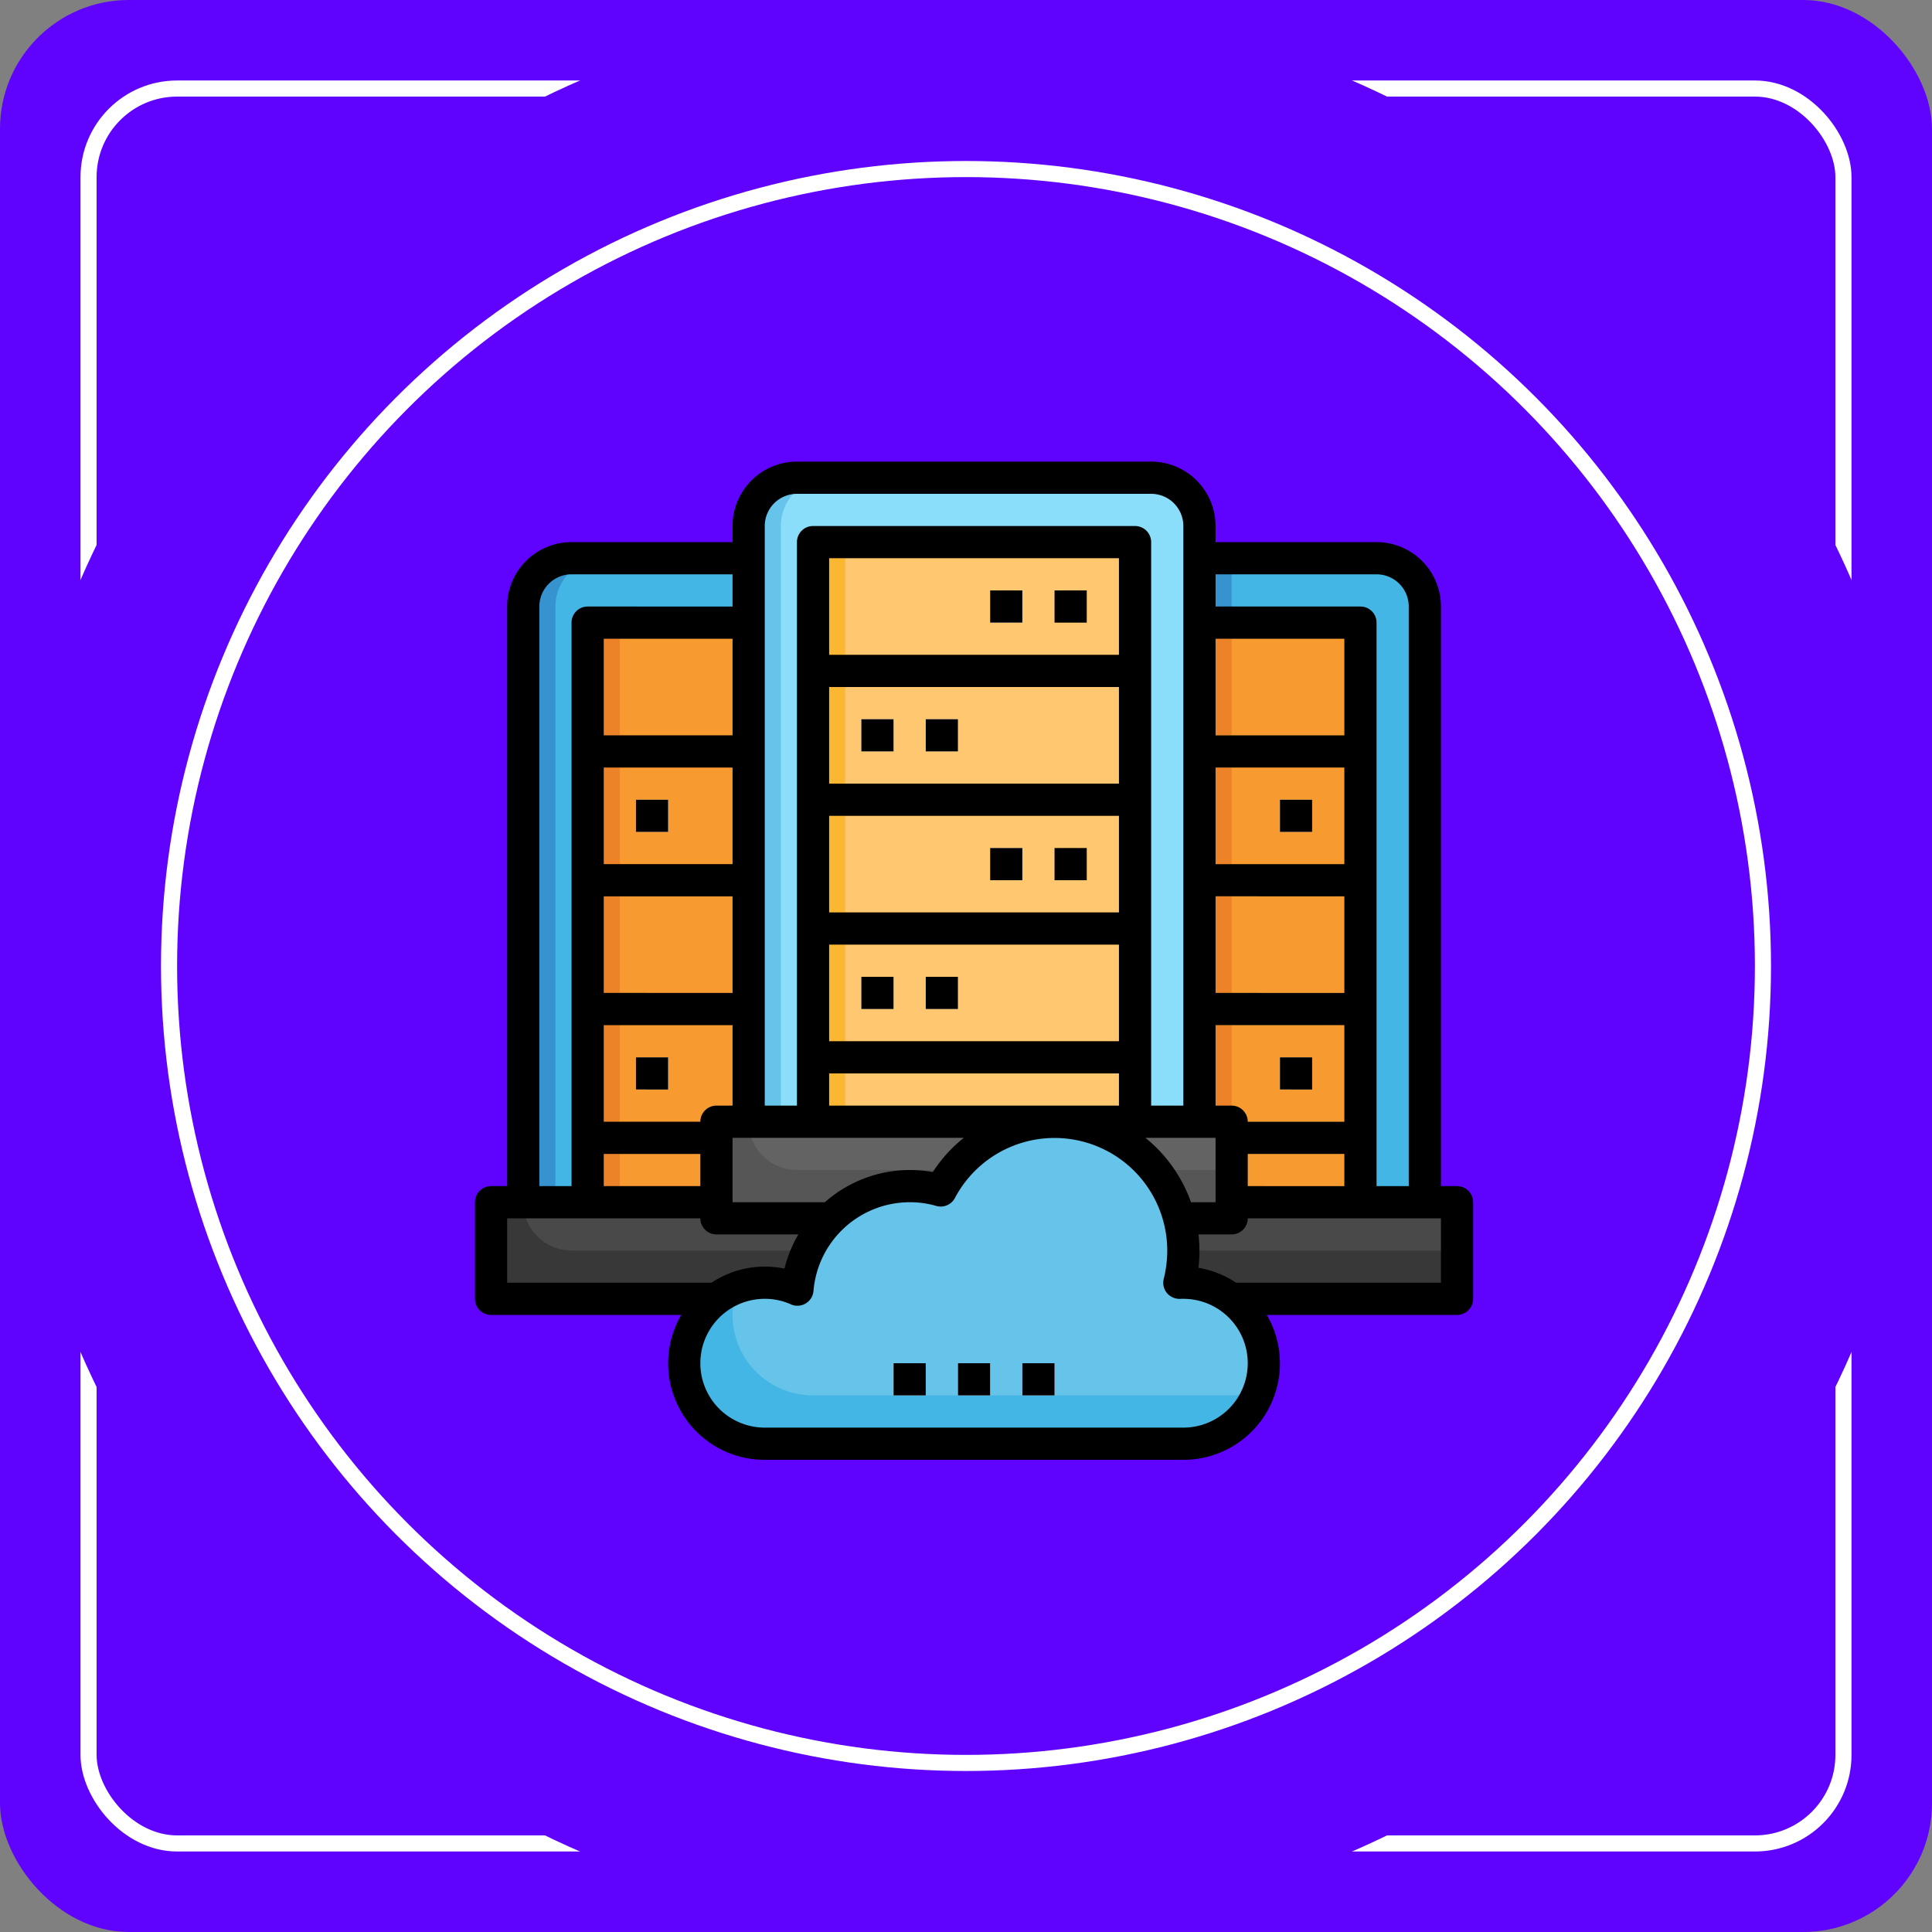 <svg xmlns="http://www.w3.org/2000/svg" width="120" height="120" viewBox="0 0 120 120">
  <rect x="0" y="0" width="120" height="120" fill="#808080" stroke="none"/>
  <g id="Group_1165188" data-name="Group 1165188" transform="translate(-64 -6445)">
    <rect id="Rectangle_402033" data-name="Rectangle 402033" width="120" height="120" rx="8" transform="translate(64 6445)" fill="#6003fe"/>
    <g id="Rectangle_412110" data-name="Rectangle 412110" transform="translate(69 6450)" fill="none" stroke="#fff" stroke-width="1">
      <rect width="110" height="110" rx="6" stroke="none"/>
      <rect x="0.5" y="0.5" width="109" height="109" rx="5.5" fill="none"/>
    </g>
    <g id="Group_1155336" data-name="Group 1155336" transform="translate(-325 -2)">
      <circle id="Ellipse_13473" data-name="Ellipse 13473" cx="60" cy="60" r="60" transform="translate(389 6447)" fill="#6003fe"/>
      <g id="Ellipse_13474" data-name="Ellipse 13474" transform="translate(399 6457)" fill="none" stroke="#fff" stroke-width="1">
        <circle cx="50" cy="50" r="50" stroke="none"/>
        <circle cx="50" cy="50" r="49.5" fill="none"/>
      </g>
      <g id="Layer_21" data-name="Layer 21" transform="translate(417.5 6474.672)">
        <path id="Path_939634" data-name="Path 939634" d="M60,47V10a3,3,0,0,0-3-3H35a3,3,0,0,0-3,3V47" fill="#3693cf"/>
        <path id="Path_939635" data-name="Path 939635" d="M57,7H48V47H60V10A3,3,0,0,0,57,7Z" fill="#43b6e5"/>
        <path id="Path_939636" data-name="Path 939636" d="M56,47V11H36V47" fill="#ec8329"/>
        <path id="Path_939637" data-name="Path 939637" d="M48,11h8V47H48Z" fill="#f79b31"/>
        <path id="Path_939638" data-name="Path 939638" d="M36,18H56v2H36Z" fill="#fcb732"/>
        <path id="Path_939639" data-name="Path 939639" d="M43,14h2v2H43Z" fill="#fff"/>
        <path id="Path_939640" data-name="Path 939640" d="M36,26H56v2H36Z" fill="#fcb732"/>
        <path id="Path_939641" data-name="Path 939641" d="M51,22h2v2H51Z" fill="#fff"/>
        <path id="Path_939642" data-name="Path 939642" d="M36,34H56v2H36Z" fill="#fcb732"/>
        <path id="Path_939643" data-name="Path 939643" d="M43,30h2v2H43Z" fill="#fff"/>
        <path id="Path_939644" data-name="Path 939644" d="M36,42H56v2H36Z" fill="#fcb732"/>
        <path id="Path_939645" data-name="Path 939645" d="M51,38h2v2H51Z" fill="#fff"/>
        <path id="Path_939646" data-name="Path 939646" d="M4,47V10A3,3,0,0,1,7,7H29a3,3,0,0,1,3,3V47" fill="#3693cf"/>
        <path id="Path_939647" data-name="Path 939647" d="M29,7H9a3,3,0,0,0-3,3V47H32V10A3,3,0,0,0,29,7Z" fill="#43b6e5"/>
        <path id="Path_939648" data-name="Path 939648" d="M8,47V11H28V47" fill="#ec8329"/>
        <path id="Path_939649" data-name="Path 939649" d="M10,11H28V47H10Z" fill="#f79b31"/>
        <path id="Path_939650" data-name="Path 939650" d="M8,18H28v2H8Z" fill="#ec8329"/>
        <path id="Path_939651" data-name="Path 939651" d="M19,14h2v2H19Z" fill="#fff"/>
        <path id="Path_939652" data-name="Path 939652" d="M8,26H28v2H8Z" fill="#ec8329"/>
        <path id="Path_939653" data-name="Path 939653" d="M11,22h2v2H11Z" fill="#fff"/>
        <path id="Path_939654" data-name="Path 939654" d="M8,34H28v2H8Z" fill="#ec8329"/>
        <path id="Path_939655" data-name="Path 939655" d="M19,30h2v2H19Z" fill="#fff"/>
        <path id="Path_939656" data-name="Path 939656" d="M8,42H28v2H8Z" fill="#ec8329"/>
        <path id="Path_939657" data-name="Path 939657" d="M11,38h2v2H11Z" fill="#fff"/>
        <path id="Path_939658" data-name="Path 939658" d="M30,47H62v6H30Z" fill="#383838"/>
        <path id="Path_939659" data-name="Path 939659" d="M35,50H62V47H32a3,3,0,0,0,3,3Z" fill="#494949"/>
        <path id="Path_939660" data-name="Path 939660" d="M2,47H34v6H2Z" fill="#383838"/>
        <path id="Path_939661" data-name="Path 939661" d="M7,50H34V47H4a3,3,0,0,0,3,3Z" fill="#494949"/>
        <path id="Path_939662" data-name="Path 939662" d="M16,42H48v6H16Z" fill="#565656"/>
        <path id="Path_939663" data-name="Path 939663" d="M21,45H48V42H18A3,3,0,0,0,21,45Z" fill="#636363"/>
        <path id="Path_939664" data-name="Path 939664" d="M50,57a5,5,0,0,1-5,5H19a5,5,0,1,1,0-10,4.925,4.925,0,0,1,2.03.43A6.982,6.982,0,0,1,28,46a6.819,6.819,0,0,1,1.93.27A8,8,0,0,1,45,50a8.321,8.321,0,0,1-.25,2.01A2.09,2.09,0,0,1,45,52a5,5,0,0,1,5,5Z" fill="#43b6e5"/>
        <path id="Path_939665" data-name="Path 939665" d="M45,52a2.09,2.09,0,0,0-.25.01A8.321,8.321,0,0,0,45,50a8,8,0,0,0-15.07-3.73A6.819,6.819,0,0,0,28,46a6.982,6.982,0,0,0-6.97,6.43,4.867,4.867,0,0,0-3.723-.115A4.9,4.9,0,0,0,17,54a5,5,0,0,0,5,5H48a4.911,4.911,0,0,0,1.686-.31A4.941,4.941,0,0,0,50,57a5,5,0,0,0-5-5Z" fill="#66c3e9"/>
        <path id="Path_939666" data-name="Path 939666" d="M18,42V5a3,3,0,0,1,3-3H43a3,3,0,0,1,3,3V42" fill="#66c3e9"/>
        <path id="Path_939667" data-name="Path 939667" d="M43,2H23a3,3,0,0,0-3,3V42H46V5A3,3,0,0,0,43,2Z" fill="#8adef9"/>
        <path id="Path_939668" data-name="Path 939668" d="M22,42V6H42V42" fill="#fcb732"/>
        <path id="Path_939669" data-name="Path 939669" d="M24,6H42V42H24Z" fill="#ffc76f"/>
        <path id="Path_939670" data-name="Path 939670" d="M22,13H42v2H22Z" fill="#fcb732"/>
        <path id="Path_939671" data-name="Path 939671" d="M33,9h2v2H33Z" fill="#fff"/>
        <path id="Path_939672" data-name="Path 939672" d="M22,21H42v2H22Z" fill="#fcb732"/>
        <path id="Path_939673" data-name="Path 939673" d="M25,17h2v2H25Z" fill="#fff"/>
        <path id="Path_939674" data-name="Path 939674" d="M29,17h2v2H29Z" fill="#fff"/>
        <path id="Path_939675" data-name="Path 939675" d="M22,29H42v2H22Z" fill="#fcb732"/>
        <path id="Path_939676" data-name="Path 939676" d="M33,25h2v2H33Z" fill="#fff"/>
        <path id="Path_939677" data-name="Path 939677" d="M22,37H42v2H22Z" fill="#fcb732"/>
        <g id="Group_1165559" data-name="Group 1165559">
          <path id="Path_939678" data-name="Path 939678" d="M25,33h2v2H25Z" fill="#fff"/>
          <path id="Path_939679" data-name="Path 939679" d="M29,33h2v2H29Z" fill="#fff"/>
          <path id="Path_939680" data-name="Path 939680" d="M27,57h2v2H27Z" fill="#fff"/>
          <path id="Path_939681" data-name="Path 939681" d="M31,57h2v2H31Z" fill="#fff"/>
          <path id="Path_939682" data-name="Path 939682" d="M35,57h2v2H35Z" fill="#fff"/>
        </g>
        <path id="Path_939683" data-name="Path 939683" d="M33,9h2v2H33Z"/>
        <path id="Path_939684" data-name="Path 939684" d="M37,9h2v2H37Z"/>
        <path id="Path_939685" data-name="Path 939685" d="M25,17h2v2H25Z"/>
        <path id="Path_939686" data-name="Path 939686" d="M29,17h2v2H29Z"/>
        <path id="Path_939687" data-name="Path 939687" d="M33,25h2v2H33Z"/>
        <path id="Path_939688" data-name="Path 939688" d="M37,25h2v2H37Z"/>
        <path id="Path_939689" data-name="Path 939689" d="M25,33h2v2H25Z"/>
        <path id="Path_939690" data-name="Path 939690" d="M29,33h2v2H29Z"/>
        <path id="Path_939691" data-name="Path 939691" d="M11,22h2v2H11Z"/>
        <path id="Path_939692" data-name="Path 939692" d="M11,38h2v2H11Z"/>
        <path id="Path_939693" data-name="Path 939693" d="M62,46H61V10a4,4,0,0,0-4-4H47V5a4,4,0,0,0-4-4H21a4,4,0,0,0-4,4V6H7a4,4,0,0,0-4,4V46H2a1,1,0,0,0-1,1v6a1,1,0,0,0,1,1H13.812A5.99,5.99,0,0,0,19,63H45a5.988,5.988,0,0,0,5.187-9H62a1,1,0,0,0,1-1V47A1,1,0,0,0,62,46ZM57,8a2,2,0,0,1,2,2V46H57V11a1,1,0,0,0-1-1H47V8ZM42.644,43H47v4H45.475a9.019,9.019,0,0,0-2.831-4ZM22.735,47H17V43H31.364a8.9,8.9,0,0,0-1.926,2.127A8.1,8.1,0,0,0,28,45a7.973,7.973,0,0,0-5.265,2ZM15,46H9V44h6Zm2-28H9V12h8ZM9,20h8v6H9Zm0,8h8v6H9Zm6,14H9V36h8v5H16A1,1,0,0,0,15,42ZM41,13H23V7H41ZM23,15H41v6H23Zm0,8H41v6H23Zm0,8H41v6H23Zm0,10V39H41v2ZM55,18H47V12h8Zm0,2v6H47V20Zm0,8v6H47V28Zm0,8v6H49a1,1,0,0,0-1-1H47V36Zm-6,8h6v2H49ZM21,3H43a2,2,0,0,1,2,2V41H43V6a1,1,0,0,0-1-1H22a1,1,0,0,0-1,1V41H19V5A2,2,0,0,1,21,3ZM5,10A2,2,0,0,1,7,8H17v2H8a1,1,0,0,0-1,1V46H5ZM3,48H15a1,1,0,0,0,1,1h5.088a7.883,7.883,0,0,0-.861,2.124A6.087,6.087,0,0,0,19,51a5.962,5.962,0,0,0-3.308,1H3ZM45,61H19a4,4,0,0,1,0-8,3.91,3.91,0,0,1,1.62.342,1,1,0,0,0,1.407-.835A6.01,6.01,0,0,1,28,47a5.828,5.828,0,0,1,1.648.229,1,1,0,0,0,1.168-.5A7,7,0,0,1,44,50a7.285,7.285,0,0,1-.22,1.767,1,1,0,0,0,.223.9A1.042,1.042,0,0,0,44.87,53,.706.706,0,0,1,45,53a4,4,0,0,1,0,8Zm16-9H48.273a5.947,5.947,0,0,0-2.336-.926A9.192,9.192,0,0,0,46,50a8.934,8.934,0,0,0-.059-1H48a1,1,0,0,0,1-1H61Z"/>
        <path id="Path_939694" data-name="Path 939694" d="M51,22h2v2H51Z"/>
        <path id="Path_939695" data-name="Path 939695" d="M51,38h2v2H51Z"/>
        <path id="Path_939696" data-name="Path 939696" d="M27,57h2v2H27Z"/>
        <path id="Path_939697" data-name="Path 939697" d="M31,57h2v2H31Z"/>
        <path id="Path_939698" data-name="Path 939698" d="M35,57h2v2H35Z"/>
      </g>
    </g>
  </g>
</svg>
